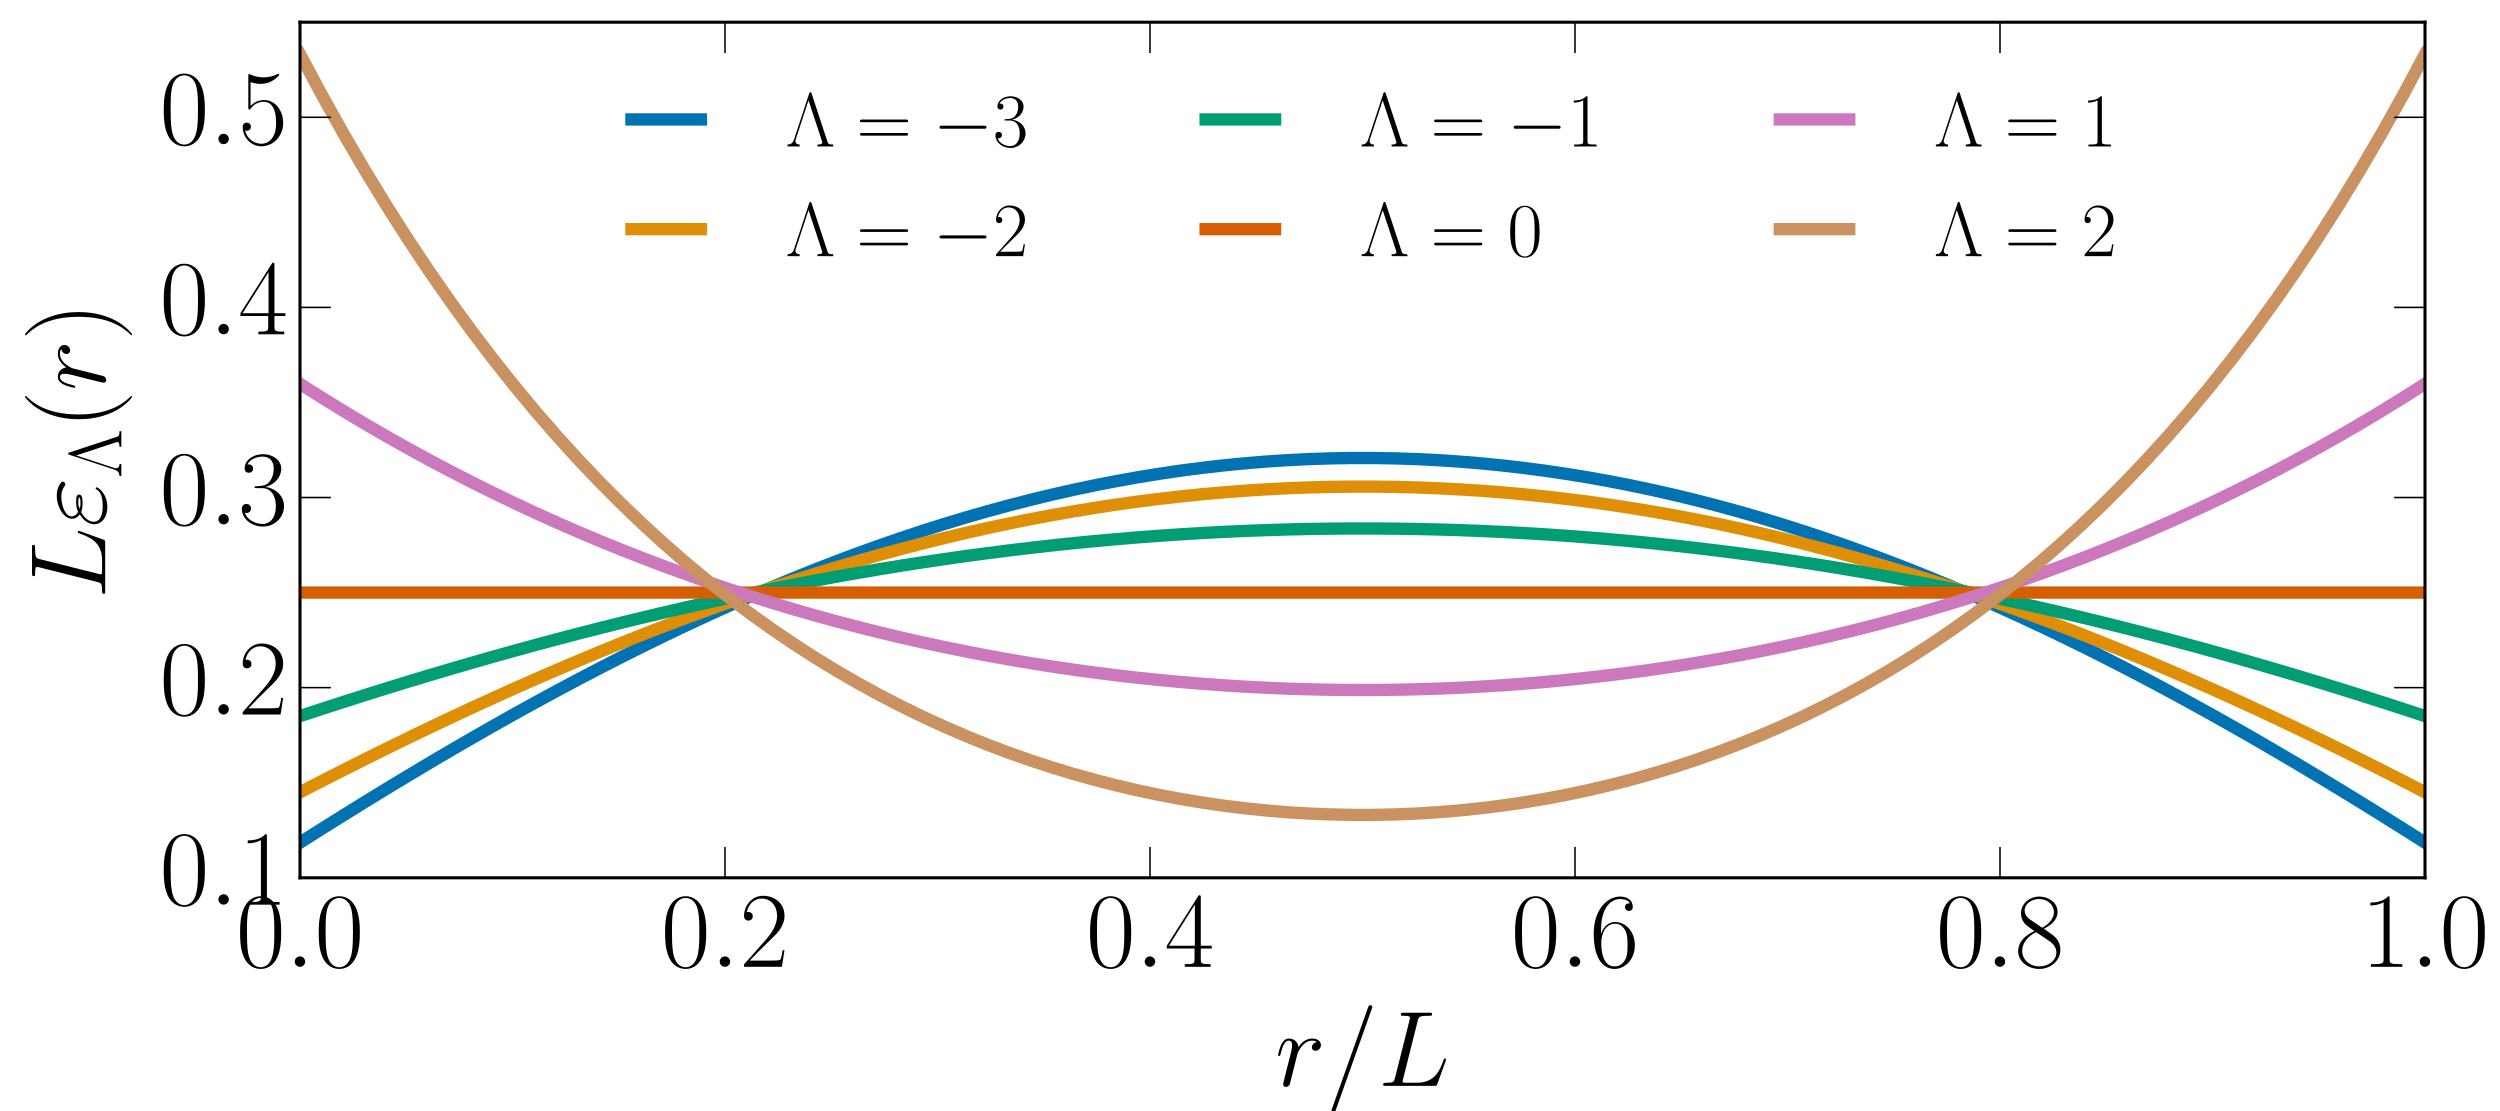 <?xml version="1.0" encoding="utf-8" standalone="no"?>
<!DOCTYPE svg PUBLIC "-//W3C//DTD SVG 1.1//EN"
  "http://www.w3.org/Graphics/SVG/1.1/DTD/svg11.dtd">
<!-- Created with matplotlib (https://matplotlib.org/) -->
<svg height="360pt" version="1.1" viewBox="0 0 810 360" width="810pt" xmlns="http://www.w3.org/2000/svg" xmlns:xlink="http://www.w3.org/1999/xlink">
 <defs>
  <style type="text/css">
*{stroke-linecap:butt;stroke-linejoin:round;}
  </style>
 </defs>
 <g id="figure_1">
  <g id="patch_1">
   <path d="M 0 360 
L 810 360 
L 810 0 
L 0 0 
z
" style="fill:#ffffff;"/>
  </g>
  <g id="axes_1">
   <g id="patch_2">
    <path d="M 97.2 284.4 
L 785.7 284.4 
L 785.7 7.2 
L 97.2 7.2 
z
" style="fill:#ffffff;"/>
   </g>
   <g id="line2d_1">
    <path clip-path="url(#p77d40e892b)" d="M 97.2 273.006 
L 104.155 268.604 
L 111.109 264.247 
L 118.064 259.937 
L 125.018 255.677 
L 131.973 251.469 
L 138.927 247.316 
L 145.882 243.221 
L 152.836 239.185 
L 159.791 235.211 
L 166.745 231.302 
L 173.7 227.459 
L 180.655 223.685 
L 187.609 219.982 
L 194.564 216.352 
L 201.518 212.797 
L 208.473 209.319 
L 215.427 205.921 
L 222.382 202.604 
L 229.336 199.37 
L 236.291 196.222 
L 243.245 193.16 
L 250.2 190.187 
L 257.155 187.305 
L 264.109 184.514 
L 271.064 181.817 
L 278.018 179.216 
L 284.973 176.711 
L 291.927 174.305 
L 298.882 171.998 
L 305.836 169.792 
L 312.791 167.688 
L 319.745 165.688 
L 326.7 163.793 
L 333.655 162.003 
L 340.609 160.32 
L 347.564 158.745 
L 354.518 157.278 
L 361.473 155.921 
L 368.427 154.674 
L 375.382 153.539 
L 382.336 152.515 
L 389.291 151.603 
L 396.245 150.804 
L 403.2 150.118 
L 410.155 149.546 
L 417.109 149.088 
L 424.064 148.744 
L 431.018 148.515 
L 437.973 148.4 
L 444.927 148.4 
L 451.882 148.515 
L 458.836 148.744 
L 465.791 149.088 
L 472.745 149.546 
L 479.7 150.118 
L 486.655 150.804 
L 493.609 151.603 
L 500.564 152.515 
L 507.518 153.539 
L 514.473 154.674 
L 521.427 155.921 
L 528.382 157.278 
L 535.336 158.745 
L 542.291 160.32 
L 549.245 162.003 
L 556.2 163.793 
L 563.155 165.688 
L 570.109 167.688 
L 577.064 169.792 
L 584.018 171.998 
L 590.973 174.305 
L 597.927 176.711 
L 604.882 179.216 
L 611.836 181.817 
L 618.791 184.514 
L 625.745 187.305 
L 632.7 190.187 
L 639.655 193.16 
L 646.609 196.222 
L 653.564 199.37 
L 660.518 202.604 
L 667.473 205.921 
L 674.427 209.319 
L 681.382 212.797 
L 688.336 216.352 
L 695.291 219.982 
L 702.245 223.685 
L 709.2 227.459 
L 716.155 231.302 
L 723.109 235.211 
L 730.064 239.185 
L 737.018 243.221 
L 743.973 247.316 
L 750.927 251.469 
L 757.882 255.677 
L 764.836 259.937 
L 771.791 264.247 
L 778.745 268.604 
L 785.7 273.006 
" style="fill:none;stroke:#0173b2;stroke-linecap:square;stroke-width:4;"/>
   </g>
   <g id="line2d_2">
    <path clip-path="url(#p77d40e892b)" d="M 97.2 256.706 
L 104.155 253.12 
L 111.109 249.578 
L 118.064 246.081 
L 125.018 242.631 
L 131.973 239.231 
L 138.927 235.88 
L 145.882 232.582 
L 152.836 229.338 
L 159.791 226.149 
L 166.745 223.017 
L 173.7 219.943 
L 180.655 216.928 
L 187.609 213.975 
L 194.564 211.084 
L 201.518 208.257 
L 208.473 205.495 
L 215.427 202.799 
L 222.382 200.172 
L 229.336 197.613 
L 236.291 195.125 
L 243.245 192.708 
L 250.2 190.363 
L 257.155 188.093 
L 264.109 185.897 
L 271.064 183.776 
L 278.018 181.733 
L 284.973 179.767 
L 291.927 177.88 
L 298.882 176.072 
L 305.836 174.345 
L 312.791 172.7 
L 319.745 171.136 
L 326.7 169.655 
L 333.655 168.257 
L 340.609 166.943 
L 347.564 165.715 
L 354.518 164.571 
L 361.473 163.514 
L 368.427 162.542 
L 375.382 161.658 
L 382.336 160.861 
L 389.291 160.151 
L 396.245 159.53 
L 403.2 158.996 
L 410.155 158.552 
L 417.109 158.196 
L 424.064 157.928 
L 431.018 157.75 
L 437.973 157.661 
L 444.927 157.661 
L 451.882 157.75 
L 458.836 157.928 
L 465.791 158.196 
L 472.745 158.552 
L 479.7 158.996 
L 486.655 159.53 
L 493.609 160.151 
L 500.564 160.861 
L 507.518 161.658 
L 514.473 162.542 
L 521.427 163.514 
L 528.382 164.571 
L 535.336 165.715 
L 542.291 166.943 
L 549.245 168.257 
L 556.2 169.655 
L 563.155 171.136 
L 570.109 172.7 
L 577.064 174.345 
L 584.018 176.072 
L 590.973 177.88 
L 597.927 179.767 
L 604.882 181.733 
L 611.836 183.776 
L 618.791 185.897 
L 625.745 188.093 
L 632.7 190.363 
L 639.655 192.708 
L 646.609 195.125 
L 653.564 197.613 
L 660.518 200.172 
L 667.473 202.799 
L 674.427 205.495 
L 681.382 208.257 
L 688.336 211.084 
L 695.291 213.975 
L 702.245 216.928 
L 709.2 219.943 
L 716.155 223.017 
L 723.109 226.149 
L 730.064 229.338 
L 737.018 232.582 
L 743.973 235.88 
L 750.927 239.231 
L 757.882 242.631 
L 764.836 246.081 
L 771.791 249.578 
L 778.745 253.12 
L 785.7 256.706 
" style="fill:none;stroke:#de8f05;stroke-linecap:square;stroke-width:4;"/>
   </g>
   <g id="line2d_3">
    <path clip-path="url(#p77d40e892b)" d="M 97.2 232.013 
L 104.155 229.728 
L 111.109 227.477 
L 118.064 225.263 
L 125.018 223.085 
L 131.973 220.944 
L 138.927 218.841 
L 145.882 216.776 
L 152.836 214.751 
L 159.791 212.764 
L 166.745 210.819 
L 173.7 208.914 
L 180.655 207.05 
L 187.609 205.229 
L 194.564 203.45 
L 201.518 201.714 
L 208.473 200.021 
L 215.427 198.373 
L 222.382 196.769 
L 229.336 195.211 
L 236.291 193.697 
L 243.245 192.23 
L 250.2 190.81 
L 257.155 189.436 
L 264.109 188.11 
L 271.064 186.831 
L 278.018 185.6 
L 284.973 184.418 
L 291.927 183.284 
L 298.882 182.2 
L 305.836 181.165 
L 312.791 180.18 
L 319.745 179.246 
L 326.7 178.361 
L 333.655 177.527 
L 340.609 176.744 
L 347.564 176.012 
L 354.518 175.332 
L 361.473 174.703 
L 368.427 174.125 
L 375.382 173.6 
L 382.336 173.127 
L 389.291 172.706 
L 396.245 172.337 
L 403.2 172.021 
L 410.155 171.757 
L 417.109 171.546 
L 424.064 171.388 
L 431.018 171.283 
L 437.973 171.23 
L 444.927 171.23 
L 451.882 171.283 
L 458.836 171.388 
L 465.791 171.546 
L 472.745 171.757 
L 479.7 172.021 
L 486.655 172.337 
L 493.609 172.706 
L 500.564 173.127 
L 507.518 173.6 
L 514.473 174.125 
L 521.427 174.703 
L 528.382 175.332 
L 535.336 176.012 
L 542.291 176.744 
L 549.245 177.527 
L 556.2 178.361 
L 563.155 179.246 
L 570.109 180.18 
L 577.064 181.165 
L 584.018 182.2 
L 590.973 183.284 
L 597.927 184.418 
L 604.882 185.6 
L 611.836 186.831 
L 618.791 188.11 
L 625.745 189.436 
L 632.7 190.81 
L 639.655 192.23 
L 646.609 193.697 
L 653.564 195.211 
L 660.518 196.769 
L 667.473 198.373 
L 674.427 200.021 
L 681.382 201.714 
L 688.336 203.45 
L 695.291 205.229 
L 702.245 207.05 
L 709.2 208.914 
L 716.155 210.819 
L 723.109 212.764 
L 730.064 214.751 
L 737.018 216.776 
L 743.973 218.841 
L 750.927 220.944 
L 757.882 223.085 
L 764.836 225.263 
L 771.791 227.477 
L 778.745 229.728 
L 785.7 232.013 
" style="fill:none;stroke:#029e73;stroke-linecap:square;stroke-width:4;"/>
   </g>
   <g id="line2d_4">
    <path clip-path="url(#p77d40e892b)" d="M 97.2 192 
L 104.155 192 
L 111.109 192 
L 118.064 192 
L 125.018 192 
L 131.973 192 
L 138.927 192 
L 145.882 192 
L 152.836 192 
L 159.791 192 
L 166.745 192 
L 173.7 192 
L 180.655 192 
L 187.609 192 
L 194.564 192 
L 201.518 192 
L 208.473 192 
L 215.427 192 
L 222.382 192 
L 229.336 192 
L 236.291 192 
L 243.245 192 
L 250.2 192 
L 257.155 192 
L 264.109 192 
L 271.064 192 
L 278.018 192 
L 284.973 192 
L 291.927 192 
L 298.882 192 
L 305.836 192 
L 312.791 192 
L 319.745 192 
L 326.7 192 
L 333.655 192 
L 340.609 192 
L 347.564 192 
L 354.518 192 
L 361.473 192 
L 368.427 192 
L 375.382 192 
L 382.336 192 
L 389.291 192 
L 396.245 192 
L 403.2 192 
L 410.155 192 
L 417.109 192 
L 424.064 192 
L 431.018 192 
L 437.973 192 
L 444.927 192 
L 451.882 192 
L 458.836 192 
L 465.791 192 
L 472.745 192 
L 479.7 192 
L 486.655 192 
L 493.609 192 
L 500.564 192 
L 507.518 192 
L 514.473 192 
L 521.427 192 
L 528.382 192 
L 535.336 192 
L 542.291 192 
L 549.245 192 
L 556.2 192 
L 563.155 192 
L 570.109 192 
L 577.064 192 
L 584.018 192 
L 590.973 192 
L 597.927 192 
L 604.882 192 
L 611.836 192 
L 618.791 192 
L 625.745 192 
L 632.7 192 
L 639.655 192 
L 646.609 192 
L 653.564 192 
L 660.518 192 
L 667.473 192 
L 674.427 192 
L 681.382 192 
L 688.336 192 
L 695.291 192 
L 702.245 192 
L 709.2 192 
L 716.155 192 
L 723.109 192 
L 730.064 192 
L 737.018 192 
L 743.973 192 
L 750.927 192 
L 757.882 192 
L 764.836 192 
L 771.791 192 
L 778.745 192 
L 785.7 192 
" style="fill:none;stroke:#d55e00;stroke-linecap:square;stroke-width:4;"/>
   </g>
   <g id="line2d_5">
    <path clip-path="url(#p77d40e892b)" d="M 97.2 124.359 
L 104.155 128.772 
L 111.109 133.057 
L 118.064 137.217 
L 125.018 141.255 
L 131.973 145.172 
L 138.927 148.972 
L 145.882 152.655 
L 152.836 156.225 
L 159.791 159.684 
L 166.745 163.033 
L 173.7 166.275 
L 180.655 169.411 
L 187.609 172.443 
L 194.564 175.374 
L 201.518 178.204 
L 208.473 180.935 
L 215.427 183.57 
L 222.382 186.109 
L 229.336 188.555 
L 236.291 190.908 
L 243.245 193.169 
L 250.2 195.341 
L 257.155 197.425 
L 264.109 199.421 
L 271.064 201.331 
L 278.018 203.156 
L 284.973 204.897 
L 291.927 206.556 
L 298.882 208.132 
L 305.836 209.628 
L 312.791 211.043 
L 319.745 212.379 
L 326.7 213.637 
L 333.655 214.816 
L 340.609 215.919 
L 347.564 216.945 
L 354.518 217.896 
L 361.473 218.771 
L 368.427 219.572 
L 375.382 220.298 
L 382.336 220.95 
L 389.291 221.529 
L 396.245 222.035 
L 403.2 222.468 
L 410.155 222.829 
L 417.109 223.117 
L 424.064 223.333 
L 431.018 223.477 
L 437.973 223.549 
L 444.927 223.549 
L 451.882 223.477 
L 458.836 223.333 
L 465.791 223.117 
L 472.745 222.829 
L 479.7 222.468 
L 486.655 222.035 
L 493.609 221.529 
L 500.564 220.95 
L 507.518 220.298 
L 514.473 219.572 
L 521.427 218.771 
L 528.382 217.896 
L 535.336 216.945 
L 542.291 215.919 
L 549.245 214.816 
L 556.2 213.637 
L 563.155 212.379 
L 570.109 211.043 
L 577.064 209.628 
L 584.018 208.132 
L 590.973 206.556 
L 597.927 204.897 
L 604.882 203.156 
L 611.836 201.331 
L 618.791 199.421 
L 625.745 197.425 
L 632.7 195.341 
L 639.655 193.169 
L 646.609 190.908 
L 653.564 188.555 
L 660.518 186.109 
L 667.473 183.57 
L 674.427 180.935 
L 681.382 178.204 
L 688.336 175.374 
L 695.291 172.443 
L 702.245 169.411 
L 709.2 166.275 
L 716.155 163.033 
L 723.109 159.684 
L 730.064 156.225 
L 737.018 152.655 
L 743.973 148.972 
L 750.927 145.172 
L 757.882 141.255 
L 764.836 137.217 
L 771.791 133.057 
L 778.745 128.772 
L 785.7 124.359 
" style="fill:none;stroke:#cc78bc;stroke-linecap:square;stroke-width:4;"/>
   </g>
   <g id="line2d_6">
    <path clip-path="url(#p77d40e892b)" d="M 97.2 17.547 
L 104.155 30.536 
L 111.109 42.975 
L 118.064 54.887 
L 125.018 66.292 
L 131.973 77.21 
L 138.927 87.66 
L 145.882 97.66 
L 152.836 107.228 
L 159.791 116.38 
L 166.745 125.132 
L 173.7 133.5 
L 180.655 141.498 
L 187.609 149.139 
L 194.564 156.438 
L 201.518 163.407 
L 208.473 170.058 
L 215.427 176.402 
L 222.382 182.451 
L 229.336 188.216 
L 236.291 193.706 
L 243.245 198.93 
L 250.2 203.899 
L 257.155 208.62 
L 264.109 213.102 
L 271.064 217.352 
L 278.018 221.379 
L 284.973 225.188 
L 291.927 228.787 
L 298.882 232.183 
L 305.836 235.379 
L 312.791 238.384 
L 319.745 241.201 
L 326.7 243.835 
L 333.655 246.292 
L 340.609 248.575 
L 347.564 250.688 
L 354.518 252.635 
L 361.473 254.42 
L 368.427 256.046 
L 375.382 257.514 
L 382.336 258.829 
L 389.291 259.992 
L 396.245 261.005 
L 403.2 261.87 
L 410.155 262.589 
L 417.109 263.162 
L 424.064 263.591 
L 431.018 263.877 
L 437.973 264.02 
L 444.927 264.02 
L 451.882 263.877 
L 458.836 263.591 
L 465.791 263.162 
L 472.745 262.589 
L 479.7 261.87 
L 486.655 261.005 
L 493.609 259.992 
L 500.564 258.829 
L 507.518 257.514 
L 514.473 256.046 
L 521.427 254.42 
L 528.382 252.635 
L 535.336 250.688 
L 542.291 248.575 
L 549.245 246.292 
L 556.2 243.835 
L 563.155 241.201 
L 570.109 238.384 
L 577.064 235.379 
L 584.018 232.183 
L 590.973 228.787 
L 597.927 225.188 
L 604.882 221.379 
L 611.836 217.352 
L 618.791 213.102 
L 625.745 208.62 
L 632.7 203.899 
L 639.655 198.93 
L 646.609 193.706 
L 653.564 188.216 
L 660.518 182.451 
L 667.473 176.402 
L 674.427 170.058 
L 681.382 163.407 
L 688.336 156.438 
L 695.291 149.139 
L 702.245 141.498 
L 709.2 133.5 
L 716.155 125.132 
L 723.109 116.38 
L 730.064 107.228 
L 737.018 97.66 
L 743.973 87.66 
L 750.927 77.21 
L 757.882 66.292 
L 764.836 54.887 
L 771.791 42.975 
L 778.745 30.536 
L 785.7 17.547 
" style="fill:none;stroke:#ca9161;stroke-linecap:square;stroke-width:4;"/>
   </g>
   <g id="patch_3">
    <path d="M 97.2 284.4 
L 97.2 7.2 
" style="fill:none;stroke:#000000;stroke-linecap:square;stroke-linejoin:miter;"/>
   </g>
   <g id="patch_4">
    <path d="M 785.7 284.4 
L 785.7 7.2 
" style="fill:none;stroke:#000000;stroke-linecap:square;stroke-linejoin:miter;"/>
   </g>
   <g id="patch_5">
    <path d="M 97.2 284.4 
L 785.7 284.4 
" style="fill:none;stroke:#000000;stroke-linecap:square;stroke-linejoin:miter;"/>
   </g>
   <g id="patch_6">
    <path d="M 97.2 7.2 
L 785.7 7.2 
" style="fill:none;stroke:#000000;stroke-linecap:square;stroke-linejoin:miter;"/>
   </g>
   <g id="matplotlib.axis_1">
    <g id="xtick_1">
     <g id="line2d_7">
      <defs>
       <path d="M 0 0 
L 0 -10 
" id="m46295ba4e2" style="stroke:#000000;stroke-width:0.5;"/>
      </defs>
      <g>
       <use style="stroke:#000000;stroke-width:0.5;" x="97.2" xlink:href="#m46295ba4e2" y="284.4"/>
      </g>
     </g>
     <g id="line2d_8">
      <defs>
       <path d="M 0 0 
L 0 10 
" id="m64e9d0a685" style="stroke:#000000;stroke-width:0.5;"/>
      </defs>
      <g>
       <use style="stroke:#000000;stroke-width:0.5;" x="97.2" xlink:href="#m64e9d0a685" y="7.2"/>
      </g>
     </g>
     <g id="text_1">
      <!-- $0.0$ -->
      <defs>
       <path d="M 42 31.641 
C 42 37.75 41.906 48.125 37.703 56.109 
C 34 63.109 28.094 65.594 22.906 65.594 
C 18.094 65.594 12 63.406 8.203 56.203 
C 4.203 48.719 3.797 39.438 3.797 31.641 
C 3.797 25.953 3.906 17.281 7 9.672 
C 11.297 -0.609 19 -2 22.906 -2 
C 27.5 -2 34.5 -0.109 38.594 9.375 
C 41.594 16.281 42 24.359 42 31.641 
z
M 22.906 -0.406 
C 16.5 -0.406 12.703 5.078 11.297 12.688 
C 10.203 18.562 10.203 27.156 10.203 32.75 
C 10.203 40.438 10.203 46.828 11.5 52.922 
C 13.406 61.391 19 64 22.906 64 
C 27 64 32.297 61.297 34.203 53.125 
C 35.5 47.438 35.594 40.734 35.594 32.75 
C 35.594 26.25 35.594 18.266 34.406 12.375 
C 32.297 1.484 26.406 -0.406 22.906 -0.406 
z
" id="CMR17-48"/>
       <path d="M 18.406 4.797 
C 18.406 7.688 16 9.672 13.594 9.672 
C 10.703 9.672 8.703 7.281 8.703 4.891 
C 8.703 2 11.094 0 13.5 0 
C 16.406 0 18.406 2.391 18.406 4.797 
z
" id="CMMI12-58"/>
      </defs>
      <g transform="translate(76.466 313.244)scale(0.35 -0.35)">
       <use transform="scale(0.996)" xlink:href="#CMR17-48"/>
       <use transform="translate(45.69 0)scale(0.996)" xlink:href="#CMMI12-58"/>
       <use transform="translate(72.788 0)scale(0.996)" xlink:href="#CMR17-48"/>
      </g>
     </g>
    </g>
    <g id="xtick_2">
     <g id="line2d_9">
      <g>
       <use style="stroke:#000000;stroke-width:0.5;" x="234.9" xlink:href="#m46295ba4e2" y="284.4"/>
      </g>
     </g>
     <g id="line2d_10">
      <g>
       <use style="stroke:#000000;stroke-width:0.5;" x="234.9" xlink:href="#m64e9d0a685" y="7.2"/>
      </g>
     </g>
     <g id="text_2">
      <!-- $0.2$ -->
      <defs>
       <path d="M 41.703 15.453 
L 39.906 15.453 
C 38.906 8.375 38.094 7.172 37.703 6.562 
C 37.203 5.766 30 5.766 28.594 5.766 
L 9.406 5.766 
C 13 9.672 20 16.75 28.5 24.953 
C 34.594 30.734 41.703 37.531 41.703 47.422 
C 41.703 59.219 32.297 66 21.797 66 
C 10.797 66 4.094 56.312 4.094 47.344 
C 4.094 43.438 7 42.938 8.203 42.938 
C 9.203 42.938 12.203 43.547 12.203 47.031 
C 12.203 50.109 9.594 51 8.203 51 
C 7.594 51 7 50.906 6.594 50.703 
C 8.5 59.219 14.297 63.406 20.406 63.406 
C 29.094 63.406 34.797 56.516 34.797 47.422 
C 34.797 38.734 29.703 31.25 24 24.75 
L 4.094 2.281 
L 4.094 0 
L 39.297 0 
z
" id="CMR17-50"/>
      </defs>
      <g transform="translate(214.166 313.244)scale(0.35 -0.35)">
       <use transform="scale(0.996)" xlink:href="#CMR17-48"/>
       <use transform="translate(45.69 0)scale(0.996)" xlink:href="#CMMI12-58"/>
       <use transform="translate(72.788 0)scale(0.996)" xlink:href="#CMR17-50"/>
      </g>
     </g>
    </g>
    <g id="xtick_3">
     <g id="line2d_11">
      <g>
       <use style="stroke:#000000;stroke-width:0.5;" x="372.6" xlink:href="#m46295ba4e2" y="284.4"/>
      </g>
     </g>
     <g id="line2d_12">
      <g>
       <use style="stroke:#000000;stroke-width:0.5;" x="372.6" xlink:href="#m64e9d0a685" y="7.2"/>
      </g>
     </g>
     <g id="text_3">
      <!-- $0.4$ -->
      <defs>
       <path d="M 33.594 64.406 
C 33.594 66.5 33.5 66.5 31.703 66.5 
L 2 19.594 
L 2 17 
L 27.797 17 
L 27.797 7.141 
C 27.797 3.5 27.594 2.5 20.594 2.5 
L 18.703 2.5 
L 18.703 0 
C 21.906 0 27.297 0 30.703 0 
C 34.094 0 39.5 0 42.703 0 
L 42.703 2.5 
L 40.797 2.5 
C 33.797 2.5 33.594 3.5 33.594 7.141 
L 33.594 17 
L 43.797 17 
L 43.797 19.594 
L 33.594 19.594 
z
M 28.094 57.859 
L 28.094 19.594 
L 4 19.594 
z
" id="CMR17-52"/>
      </defs>
      <g transform="translate(351.866 313.244)scale(0.35 -0.35)">
       <use transform="scale(0.996)" xlink:href="#CMR17-48"/>
       <use transform="translate(45.69 0)scale(0.996)" xlink:href="#CMMI12-58"/>
       <use transform="translate(72.788 0)scale(0.996)" xlink:href="#CMR17-52"/>
      </g>
     </g>
    </g>
    <g id="xtick_4">
     <g id="line2d_13">
      <g>
       <use style="stroke:#000000;stroke-width:0.5;" x="510.3" xlink:href="#m46295ba4e2" y="284.4"/>
      </g>
     </g>
     <g id="line2d_14">
      <g>
       <use style="stroke:#000000;stroke-width:0.5;" x="510.3" xlink:href="#m64e9d0a685" y="7.2"/>
      </g>
     </g>
     <g id="text_4">
      <!-- $0.6$ -->
      <defs>
       <path d="M 10.594 34 
C 10.594 57.656 21.797 63 28.297 63 
C 30.406 63 35.5 62.641 37.5 59 
C 35.906 59 32.906 59 32.906 55.516 
C 32.906 52.828 35.094 51.922 36.5 51.922 
C 37.406 51.922 40.094 52.312 40.094 55.625 
C 40.094 61.781 35.094 65.297 28.203 65.297 
C 16.297 65.297 3.797 52.969 3.797 31 
C 3.797 3.953 15.094 -2 23.094 -2 
C 32.797 -2 42 6.672 42 20.047 
C 42 32.516 33.906 41.594 23.703 41.594 
C 17.594 41.594 13.094 37.609 10.594 30.625 
z
M 23.094 0.391 
C 10.797 0.391 10.797 18.75 10.797 22.438 
C 10.797 29.625 14.203 40 23.5 40 
C 25.203 40 30.094 40 33.406 33.125 
C 35.203 29.219 35.203 25.141 35.203 20.141 
C 35.203 14.75 35.203 10.781 33.094 6.781 
C 30.906 2.672 27.703 0.391 23.094 0.391 
z
" id="CMR17-54"/>
      </defs>
      <g transform="translate(489.566 313.244)scale(0.35 -0.35)">
       <use transform="scale(0.996)" xlink:href="#CMR17-48"/>
       <use transform="translate(45.69 0)scale(0.996)" xlink:href="#CMMI12-58"/>
       <use transform="translate(72.788 0)scale(0.996)" xlink:href="#CMR17-54"/>
      </g>
     </g>
    </g>
    <g id="xtick_5">
     <g id="line2d_15">
      <g>
       <use style="stroke:#000000;stroke-width:0.5;" x="648" xlink:href="#m46295ba4e2" y="284.4"/>
      </g>
     </g>
     <g id="line2d_16">
      <g>
       <use style="stroke:#000000;stroke-width:0.5;" x="648" xlink:href="#m64e9d0a685" y="7.2"/>
      </g>
     </g>
     <g id="text_5">
      <!-- $0.8$ -->
      <defs>
       <path d="M 27.203 35.375 
C 33.5 38.547 39.906 43.328 39.906 50.984 
C 39.906 60.016 31.094 65.297 23 65.297 
C 13.906 65.297 5.906 58.734 5.906 49.688 
C 5.906 47.203 6.5 42.922 10.406 39.141 
C 11.406 38.156 15.594 35.172 18.297 33.281 
C 13.797 30.984 3.297 25.531 3.297 14.594 
C 3.297 4.359 13.094 -2 22.797 -2 
C 33.5 -2 42.5 5.656 42.5 15.781 
C 42.5 24.844 36.406 29.016 32.406 31.703 
z
M 14.094 44.094 
C 13.297 44.594 9.297 47.672 9.297 52.359 
C 9.297 58.422 15.594 63 22.797 63 
C 30.703 63 36.5 57.438 36.5 50.969 
C 36.5 41.703 26.094 36.422 25.594 36.422 
C 25.5 36.422 25.406 36.422 24.594 37.031 
z
M 32.5 23.734 
C 34 22.641 38.797 19.375 38.797 13.297 
C 38.797 5.953 31.406 0.391 23 0.391 
C 13.906 0.391 7 6.844 7 14.688 
C 7 22.547 13.094 29.094 20 32.188 
z
" id="CMR17-56"/>
      </defs>
      <g transform="translate(627.266 313.244)scale(0.35 -0.35)">
       <use transform="scale(0.996)" xlink:href="#CMR17-48"/>
       <use transform="translate(45.69 0)scale(0.996)" xlink:href="#CMMI12-58"/>
       <use transform="translate(72.788 0)scale(0.996)" xlink:href="#CMR17-56"/>
      </g>
     </g>
    </g>
    <g id="xtick_6">
     <g id="line2d_17">
      <g>
       <use style="stroke:#000000;stroke-width:0.5;" x="785.7" xlink:href="#m46295ba4e2" y="284.4"/>
      </g>
     </g>
     <g id="line2d_18">
      <g>
       <use style="stroke:#000000;stroke-width:0.5;" x="785.7" xlink:href="#m64e9d0a685" y="7.2"/>
      </g>
     </g>
     <g id="text_6">
      <!-- $1.0$ -->
      <defs>
       <path d="M 26.594 63.406 
C 26.594 65.5 26.5 65.5 25.094 65.5 
C 21.203 61.188 15.297 59.797 9.703 59.797 
C 9.406 59.797 8.906 59.797 8.797 59.5 
C 8.703 59.297 8.703 59.094 8.703 57 
C 11.797 57 17 57.594 21 59.984 
L 21 7.203 
C 21 3.688 20.797 2.5 12.203 2.5 
L 9.203 2.5 
L 9.203 0 
C 14 0 19 0 23.797 0 
C 28.594 0 33.594 0 38.406 0 
L 38.406 2.5 
L 35.406 2.5 
C 26.797 2.5 26.594 3.594 26.594 7.156 
z
" id="CMR17-49"/>
      </defs>
      <g transform="translate(764.966 313.244)scale(0.35 -0.35)">
       <use transform="scale(0.996)" xlink:href="#CMR17-49"/>
       <use transform="translate(45.69 0)scale(0.996)" xlink:href="#CMMI12-58"/>
       <use transform="translate(72.788 0)scale(0.996)" xlink:href="#CMR17-48"/>
      </g>
     </g>
    </g>
    <g id="text_7">
     <!-- $r/L$ -->
     <defs>
      <path d="M 38.906 40.812 
C 35.797 40.219 34.203 38.016 34.203 35.828 
C 34.203 33.422 36.094 32.625 37.5 32.625 
C 40.297 32.625 42.594 35.031 42.594 38.016 
C 42.594 41.219 39.5 44 34.5 44 
C 30.5 44 25.906 42.203 21.703 36.125 
C 21 41.406 17 44 13 44 
C 9.094 44 7.094 41.016 5.906 38.812 
C 4.203 35.219 2.703 29.234 2.703 28.734 
C 2.703 28.344 3.094 27.844 3.797 27.844 
C 4.594 27.844 4.703 27.938 5.297 30.234 
C 6.797 36.219 8.703 42.016 12.703 42.016 
C 15.094 42.016 15.797 40.312 15.797 37.422 
C 15.797 35.219 14.797 31.328 14.094 28.234 
L 11.297 17.469 
C 10.906 15.562 9.797 11.078 9.297 9.281 
C 8.594 6.688 7.5 2 7.5 1.5 
C 7.5 0.094 8.594 -1 10.094 -1 
C 11.203 -1 13.094 -0.297 13.703 1.703 
C 14 2.5 17.703 17.562 18.297 19.859 
C 18.797 22.047 19.406 24.156 19.906 26.344 
C 20.297 27.734 20.703 29.344 21 30.641 
C 21.297 31.531 24 36.422 26.5 38.625 
C 27.703 39.719 30.297 42.016 34.406 42.016 
C 36 42.016 37.594 41.719 38.906 40.812 
z
" id="CMMI12-114"/>
      <path d="M 42.906 71.281 
C 42.906 71.391 43.5 72.906 43.5 73.094 
C 43.5 74.297 42.5 75 41.703 75 
C 41.203 75 40.297 75 39.5 72.797 
L 6 -21.297 
C 6 -21.406 5.406 -22.891 5.406 -23.094 
C 5.406 -24.297 6.406 -25 7.203 -25 
C 7.797 -25 8.703 -24.891 9.406 -22.797 
z
" id="CMMI12-61"/>
      <path d="M 36.703 60.328 
C 37.594 64.109 37.906 65.109 46.703 65.109 
C 49.406 65.109 50.094 65.109 50.094 67 
C 50.094 68 49 68 48.594 68 
C 46.594 68 44.297 68 42.297 68 
L 28.906 68 
C 27 68 24.797 68 22.906 68 
C 22.094 68 21 68 21 66.109 
C 21 65.109 21.906 65.109 23.406 65.109 
C 29.5 65.109 29.5 64.312 29.5 63.219 
C 29.5 63.031 29.5 62.422 29.094 60.922 
L 15.594 7.375 
C 14.703 3.891 14.5 2.891 7.5 2.891 
C 5.594 2.891 4.594 2.891 4.594 1.094 
C 4.594 0 5.203 0 7.203 0 
L 52 0 
C 54.203 0 54.297 0.094 55 1.891 
L 62.703 23.094 
C 62.906 23.594 63.094 24.188 63.094 24.484 
C 63.094 25.078 62.594 25.484 62.094 25.484 
C 62 25.484 61.5 25.484 61.297 25.078 
C 61.094 24.984 61.094 24.781 60.297 22.891 
C 57.094 14.141 52.594 2.891 35.703 2.891 
L 26.094 2.891 
C 24.703 2.891 24.5 2.891 23.906 3 
C 22.797 3.094 22.703 3.297 22.703 4.094 
C 22.703 4.797 22.906 5.391 23.094 6.266 
z
" id="CMMI12-76"/>
     </defs>
     <g transform="translate(413.132 351.823)scale(0.35 -0.35)">
      <use transform="scale(0.996)" xlink:href="#CMMI12-114"/>
      <use transform="translate(46.671 0)scale(0.996)" xlink:href="#CMMI12-61"/>
      <use transform="translate(95.446 0)scale(0.996)" xlink:href="#CMMI12-76"/>
     </g>
    </g>
   </g>
   <g id="matplotlib.axis_2">
    <g id="ytick_1">
     <g id="line2d_19">
      <defs>
       <path d="M 0 0 
L 10 0 
" id="m711346a0fc" style="stroke:#000000;stroke-width:0.5;"/>
      </defs>
      <g>
       <use style="stroke:#000000;stroke-width:0.5;" x="97.2" xlink:href="#m711346a0fc" y="284.4"/>
      </g>
     </g>
     <g id="line2d_20">
      <defs>
       <path d="M 0 0 
L -10 0 
" id="m3df689b1e7" style="stroke:#000000;stroke-width:0.5;"/>
      </defs>
      <g>
       <use style="stroke:#000000;stroke-width:0.5;" x="785.7" xlink:href="#m3df689b1e7" y="284.4"/>
      </g>
     </g>
     <g id="text_8">
      <!-- $0.1$ -->
      <g transform="translate(51.733 293.109)scale(0.35 -0.35)">
       <use transform="scale(0.996)" xlink:href="#CMR17-48"/>
       <use transform="translate(45.69 0)scale(0.996)" xlink:href="#CMMI12-58"/>
       <use transform="translate(72.788 0)scale(0.996)" xlink:href="#CMR17-49"/>
      </g>
     </g>
    </g>
    <g id="ytick_2">
     <g id="line2d_21">
      <g>
       <use style="stroke:#000000;stroke-width:0.5;" x="97.2" xlink:href="#m711346a0fc" y="222.8"/>
      </g>
     </g>
     <g id="line2d_22">
      <g>
       <use style="stroke:#000000;stroke-width:0.5;" x="785.7" xlink:href="#m3df689b1e7" y="222.8"/>
      </g>
     </g>
     <g id="text_9">
      <!-- $0.2$ -->
      <g transform="translate(51.733 231.509)scale(0.35 -0.35)">
       <use transform="scale(0.996)" xlink:href="#CMR17-48"/>
       <use transform="translate(45.69 0)scale(0.996)" xlink:href="#CMMI12-58"/>
       <use transform="translate(72.788 0)scale(0.996)" xlink:href="#CMR17-50"/>
      </g>
     </g>
    </g>
    <g id="ytick_3">
     <g id="line2d_23">
      <g>
       <use style="stroke:#000000;stroke-width:0.5;" x="97.2" xlink:href="#m711346a0fc" y="161.2"/>
      </g>
     </g>
     <g id="line2d_24">
      <g>
       <use style="stroke:#000000;stroke-width:0.5;" x="785.7" xlink:href="#m3df689b1e7" y="161.2"/>
      </g>
     </g>
     <g id="text_10">
      <!-- $0.3$ -->
      <defs>
       <path d="M 22.094 33.703 
C 31 33.703 34.906 25.969 34.906 17.031 
C 34.906 5 28.5 0.391 22.703 0.391 
C 17.406 0.391 8.797 3.031 6.094 10.828 
C 6.594 10.625 7.094 10.625 7.594 10.625 
C 10 10.625 11.797 12.219 11.797 14.812 
C 11.797 17.703 9.594 19 7.594 19 
C 5.906 19 3.297 18.203 3.297 14.469 
C 3.297 5.234 12.297 -2 22.906 -2 
C 34 -2 42.5 6.719 42.5 16.953 
C 42.5 26.672 34.5 33.703 25 34.797 
C 32.594 36.375 39.906 43.062 39.906 52.016 
C 39.906 59.688 32 65.297 23 65.297 
C 13.906 65.297 5.906 59.828 5.906 52.016 
C 5.906 48.594 8.5 48 9.797 48 
C 11.906 48 13.703 49.297 13.703 51.891 
C 13.703 54.469 11.906 55.766 9.797 55.766 
C 9.406 55.766 8.906 55.766 8.5 55.578 
C 11.406 61.859 19.297 63 22.797 63 
C 26.297 63 32.906 61.328 32.906 51.875 
C 32.906 49.109 32.5 44.188 29.094 39.844 
C 26.094 36 22.703 36 19.406 35.688 
C 18.906 35.688 16.594 35.453 16.203 35.453 
C 15.5 35.359 15.094 35.266 15.094 34.5 
C 15.094 33.797 15.203 33.703 17.203 33.703 
z
" id="CMR17-51"/>
      </defs>
      <g transform="translate(51.733 169.909)scale(0.35 -0.35)">
       <use transform="scale(0.996)" xlink:href="#CMR17-48"/>
       <use transform="translate(45.69 0)scale(0.996)" xlink:href="#CMMI12-58"/>
       <use transform="translate(72.788 0)scale(0.996)" xlink:href="#CMR17-51"/>
      </g>
     </g>
    </g>
    <g id="ytick_4">
     <g id="line2d_25">
      <g>
       <use style="stroke:#000000;stroke-width:0.5;" x="97.2" xlink:href="#m711346a0fc" y="99.6"/>
      </g>
     </g>
     <g id="line2d_26">
      <g>
       <use style="stroke:#000000;stroke-width:0.5;" x="785.7" xlink:href="#m3df689b1e7" y="99.6"/>
      </g>
     </g>
     <g id="text_11">
      <!-- $0.4$ -->
      <g transform="translate(51.733 108.309)scale(0.35 -0.35)">
       <use transform="scale(0.996)" xlink:href="#CMR17-48"/>
       <use transform="translate(45.69 0)scale(0.996)" xlink:href="#CMMI12-58"/>
       <use transform="translate(72.788 0)scale(0.996)" xlink:href="#CMR17-52"/>
      </g>
     </g>
    </g>
    <g id="ytick_5">
     <g id="line2d_27">
      <g>
       <use style="stroke:#000000;stroke-width:0.5;" x="97.2" xlink:href="#m711346a0fc" y="38"/>
      </g>
     </g>
     <g id="line2d_28">
      <g>
       <use style="stroke:#000000;stroke-width:0.5;" x="785.7" xlink:href="#m3df689b1e7" y="38"/>
      </g>
     </g>
     <g id="text_12">
      <!-- $0.5$ -->
      <defs>
       <path d="M 11.406 57.688 
C 12.406 57.281 16.5 56 20.703 56 
C 30 56 35.094 61.109 38 64.062 
C 38 64.953 38 65.5 37.406 65.5 
C 37.297 65.5 37.094 65.5 36.297 65.047 
C 32.797 63.406 28.703 62.078 23.703 62.078 
C 20.703 62.078 16.203 62.484 11.297 64.672 
C 10.203 65.172 10 65.172 9.906 65.172 
C 9.406 65.172 9.297 65.062 9.297 63.078 
L 9.297 34.422 
C 9.297 32.641 9.297 32.141 10.297 32.141 
C 10.797 32.141 11 32.344 11.5 33.031 
C 14.703 37.516 19.094 39.406 24.094 39.406 
C 27.594 39.406 35.094 37.219 35.094 20.141 
C 35.094 16.953 35.094 11.172 32.094 6.578 
C 29.594 2.484 25.703 0.391 21.406 0.391 
C 14.797 0.391 8.094 5 6.297 12.719 
C 6.703 12.609 7.5 12.422 7.906 12.422 
C 9.203 12.422 11.703 13.125 11.703 16.219 
C 11.703 18.906 9.797 20 7.906 20 
C 5.594 20 4.094 18.594 4.094 15.797 
C 4.094 7.094 11 -2 21.594 -2 
C 31.906 -2 41.703 6.875 41.703 19.75 
C 41.703 31.719 33.906 41 24.203 41 
C 19.094 41 14.797 39.109 11.406 35.531 
z
" id="CMR17-53"/>
      </defs>
      <g transform="translate(51.733 46.709)scale(0.35 -0.35)">
       <use transform="scale(0.996)" xlink:href="#CMR17-48"/>
       <use transform="translate(45.69 0)scale(0.996)" xlink:href="#CMMI12-58"/>
       <use transform="translate(72.788 0)scale(0.996)" xlink:href="#CMR17-53"/>
      </g>
     </g>
    </g>
    <g id="text_13">
     <!-- $L \varepsilon_{\Lambda}(r)$ -->
     <defs>
      <path d="M 13.906 22.297 
C 17.094 21.016 20.5 21.016 22.406 21.016 
C 25 21.016 30.203 21.016 30.203 24.219 
C 30.203 26.219 28.297 27 23.203 27 
C 20.703 27 17.703 26.703 14.203 25.203 
C 11.094 26.688 9.906 28.938 9.906 31.094 
C 9.906 37.172 19.703 40.719 28.594 40.719 
C 30.297 40.719 33.906 40.719 38.094 37.672 
C 38.703 37.297 39 36.984 39.703 36.984 
C 40.906 36.984 42.203 38.266 42.203 39.469 
C 42.203 41.234 36.406 45 29.5 45 
C 18.297 45 7.703 38.266 7.703 30.812 
C 7.703 27.094 10.094 24.781 11.797 23.578 
C 6 20.328 2.594 15.016 2.594 10.188 
C 2.594 3.422 8.797 -2 18.406 -2 
C 31.594 -2 36.906 6.625 36.906 8 
C 36.906 8.484 36.5 8.875 36 8.875 
C 35.5 8.875 35.297 8.578 34.906 8 
C 33.797 6.172 31.203 2.281 19.297 2.281 
C 13.094 2.281 4.906 3.828 4.906 10.719 
C 4.906 14.031 7.406 18.969 13.906 22.297 
z
M 17 23.719 
C 19.703 25 22.297 25 23 25 
C 25.797 25 26.297 24.734 27.906 24.141 
C 26.203 23 26 23 22.406 23 
C 20.594 23 19 23 17 23.719 
z
" id="CMMI12-34"/>
      <path d="M 33.594 68.797 
C 33.094 70.391 33 70.5 32 70.5 
C 31 70.5 30.906 70.391 30.406 68.797 
L 10.703 9 
C 8.906 3.703 5.594 2.5 2.297 2.5 
L 2.297 0 
C 4 0 7.5 0 9.297 0 
C 11.797 0 15.703 0 18.094 -0.094 
L 18.094 2.5 
C 12.797 2.5 12.5 6.312 12.5 7.016 
C 12.5 7.719 12.703 8.312 13 9.312 
L 29.594 59.922 
L 47 7.203 
C 47.5 5.812 47.5 5.609 47.5 5.312 
C 47.5 2.5 43.297 2.5 41.203 2.5 
L 41.203 0 
C 44.094 0 49.203 0 52.297 0 
C 54.797 0 59.406 0 61.703 -0.094 
L 61.703 2.5 
C 57.297 2.5 55.5 2.5 54.297 6 
z
" id="CMR17-3"/>
      <path d="M 30.594 -24.391 
C 30.594 -24.297 30.594 -24.094 30.297 -23.797 
C 25.703 -19.125 13.406 -6.359 13.406 24.703 
C 13.406 55.766 25.5 68.422 30.406 73.391 
C 30.406 73.5 30.594 73.703 30.594 74 
C 30.594 74.297 30.297 74.5 29.906 74.5 
C 28.797 74.5 20.297 67.125 15.406 56.156 
C 10.406 45.109 9 34.359 9 24.812 
C 9 17.625 9.703 5.484 15.703 -7.359 
C 20.5 -17.734 28.703 -25 29.906 -25 
C 30.406 -25 30.594 -24.797 30.594 -24.391 
z
" id="CMR17-40"/>
      <path d="M 26.297 24.703 
C 26.297 31.875 25.594 44.016 19.594 56.859 
C 14.797 67.234 6.594 74.5 5.406 74.5 
C 5.094 74.5 4.703 74.391 4.703 73.891 
C 4.703 73.703 4.797 73.594 4.906 73.391 
C 9.703 68.406 21.906 55.75 21.906 24.75 
C 21.906 -6.359 9.797 -19.016 4.906 -24.016 
C 4.797 -24.203 4.703 -24.312 4.703 -24.5 
C 4.703 -25 5.094 -25 5.406 -25 
C 6.5 -25 15 -17.625 19.906 -6.656 
C 24.906 4.391 26.297 15.141 26.297 24.703 
z
" id="CMR17-41"/>
     </defs>
     <g transform="translate(39.306 193.992)rotate(-90)scale(0.35 -0.35)">
      <use transform="translate(0 14.944)scale(0.996)" xlink:href="#CMMI12-76"/>
      <use transform="translate(66.371 14.944)scale(0.996)" xlink:href="#CMMI12-34"/>
      <use transform="translate(112.021 0)scale(0.697)" xlink:href="#CMR17-3"/>
      <use transform="translate(157.226 14.944)scale(0.996)" xlink:href="#CMR17-40"/>
      <use transform="translate(192.507 14.944)scale(0.996)" xlink:href="#CMMI12-114"/>
      <use transform="translate(239.178 14.944)scale(0.996)" xlink:href="#CMR17-41"/>
     </g>
    </g>
   </g>
   <g id="legend_1">
    <g id="line2d_29">
     <path d="M 204.595 38.696 
L 227.095 38.696 
" style="fill:none;stroke:#0173b2;stroke-linecap:square;stroke-width:4;"/>
    </g>
    <g id="line2d_30"/>
    <g id="text_14">
     <!-- $\Lambda=-3$ -->
     <defs>
      <path d="M 64.297 31.516 
C 65.797 31.516 67.297 31.516 67.297 33.203 
C 67.297 35 65.594 35 63.906 35 
L 8 35 
C 6.297 35 4.594 35 4.594 33.203 
C 4.594 31.516 6.094 31.516 7.594 31.516 
z
M 63.906 14 
C 65.594 14 67.297 14 67.297 15.797 
C 67.297 17.484 65.797 17.484 64.297 17.484 
L 7.594 17.484 
C 6.094 17.484 4.594 17.484 4.594 15.797 
C 4.594 14 6.297 14 8 14 
z
" id="CMR17-61"/>
      <path d="M 65.906 23 
C 67.594 23 69.406 23 69.406 25 
C 69.406 27 67.594 27 65.906 27 
L 11.797 27 
C 10.094 27 8.297 27 8.297 25 
C 8.297 23 10.094 23 11.797 23 
z
" id="CMSY10-0"/>
     </defs>
     <g transform="translate(254.595 47.446)scale(0.25 -0.25)">
      <use transform="scale(0.996)" xlink:href="#CMR17-3"/>
      <use transform="translate(91.542 0)scale(0.996)" xlink:href="#CMR17-61"/>
      <use transform="translate(190.93 0)scale(0.996)" xlink:href="#CMSY10-0"/>
      <use transform="translate(268.418 0)scale(0.996)" xlink:href="#CMR17-51"/>
     </g>
    </g>
    <g id="line2d_31">
     <path d="M 204.595 74.247 
L 227.095 74.247 
" style="fill:none;stroke:#de8f05;stroke-linecap:square;stroke-width:4;"/>
    </g>
    <g id="line2d_32"/>
    <g id="text_15">
     <!-- $\Lambda=-2$ -->
     <g transform="translate(254.595 82.997)scale(0.25 -0.25)">
      <use transform="scale(0.996)" xlink:href="#CMR17-3"/>
      <use transform="translate(91.542 0)scale(0.996)" xlink:href="#CMR17-61"/>
      <use transform="translate(190.93 0)scale(0.996)" xlink:href="#CMSY10-0"/>
      <use transform="translate(268.418 0)scale(0.996)" xlink:href="#CMR17-50"/>
     </g>
    </g>
    <g id="line2d_33">
     <path d="M 390.622 38.696 
L 413.122 38.696 
" style="fill:none;stroke:#029e73;stroke-linecap:square;stroke-width:4;"/>
    </g>
    <g id="line2d_34"/>
    <g id="text_16">
     <!-- $\Lambda=-1$ -->
     <g transform="translate(440.622 47.446)scale(0.25 -0.25)">
      <use transform="scale(0.996)" xlink:href="#CMR17-3"/>
      <use transform="translate(91.542 0)scale(0.996)" xlink:href="#CMR17-61"/>
      <use transform="translate(190.93 0)scale(0.996)" xlink:href="#CMSY10-0"/>
      <use transform="translate(268.418 0)scale(0.996)" xlink:href="#CMR17-49"/>
     </g>
    </g>
    <g id="line2d_35">
     <path d="M 390.622 74.247 
L 413.122 74.247 
" style="fill:none;stroke:#d55e00;stroke-linecap:square;stroke-width:4;"/>
    </g>
    <g id="line2d_36"/>
    <g id="text_17">
     <!-- $\Lambda=0$ -->
     <g transform="translate(440.622 82.997)scale(0.25 -0.25)">
      <use transform="scale(0.996)" xlink:href="#CMR17-3"/>
      <use transform="translate(91.542 0)scale(0.996)" xlink:href="#CMR17-61"/>
      <use transform="translate(190.93 0)scale(0.996)" xlink:href="#CMR17-48"/>
     </g>
    </g>
    <g id="line2d_37">
     <path d="M 576.649 38.696 
L 599.149 38.696 
" style="fill:none;stroke:#cc78bc;stroke-linecap:square;stroke-width:4;"/>
    </g>
    <g id="line2d_38"/>
    <g id="text_18">
     <!-- $\Lambda=1$ -->
     <g transform="translate(626.649 47.446)scale(0.25 -0.25)">
      <use transform="scale(0.996)" xlink:href="#CMR17-3"/>
      <use transform="translate(91.542 0)scale(0.996)" xlink:href="#CMR17-61"/>
      <use transform="translate(190.93 0)scale(0.996)" xlink:href="#CMR17-49"/>
     </g>
    </g>
    <g id="line2d_39">
     <path d="M 576.649 74.247 
L 599.149 74.247 
" style="fill:none;stroke:#ca9161;stroke-linecap:square;stroke-width:4;"/>
    </g>
    <g id="line2d_40"/>
    <g id="text_19">
     <!-- $\Lambda=2$ -->
     <g transform="translate(626.649 82.997)scale(0.25 -0.25)">
      <use transform="scale(0.996)" xlink:href="#CMR17-3"/>
      <use transform="translate(91.542 0)scale(0.996)" xlink:href="#CMR17-61"/>
      <use transform="translate(190.93 0)scale(0.996)" xlink:href="#CMR17-50"/>
     </g>
    </g>
   </g>
  </g>
 </g>
 <defs>
  <clipPath id="p77d40e892b">
   <rect height="277.2" width="688.5" x="97.2" y="7.2"/>
  </clipPath>
 </defs>
</svg>
